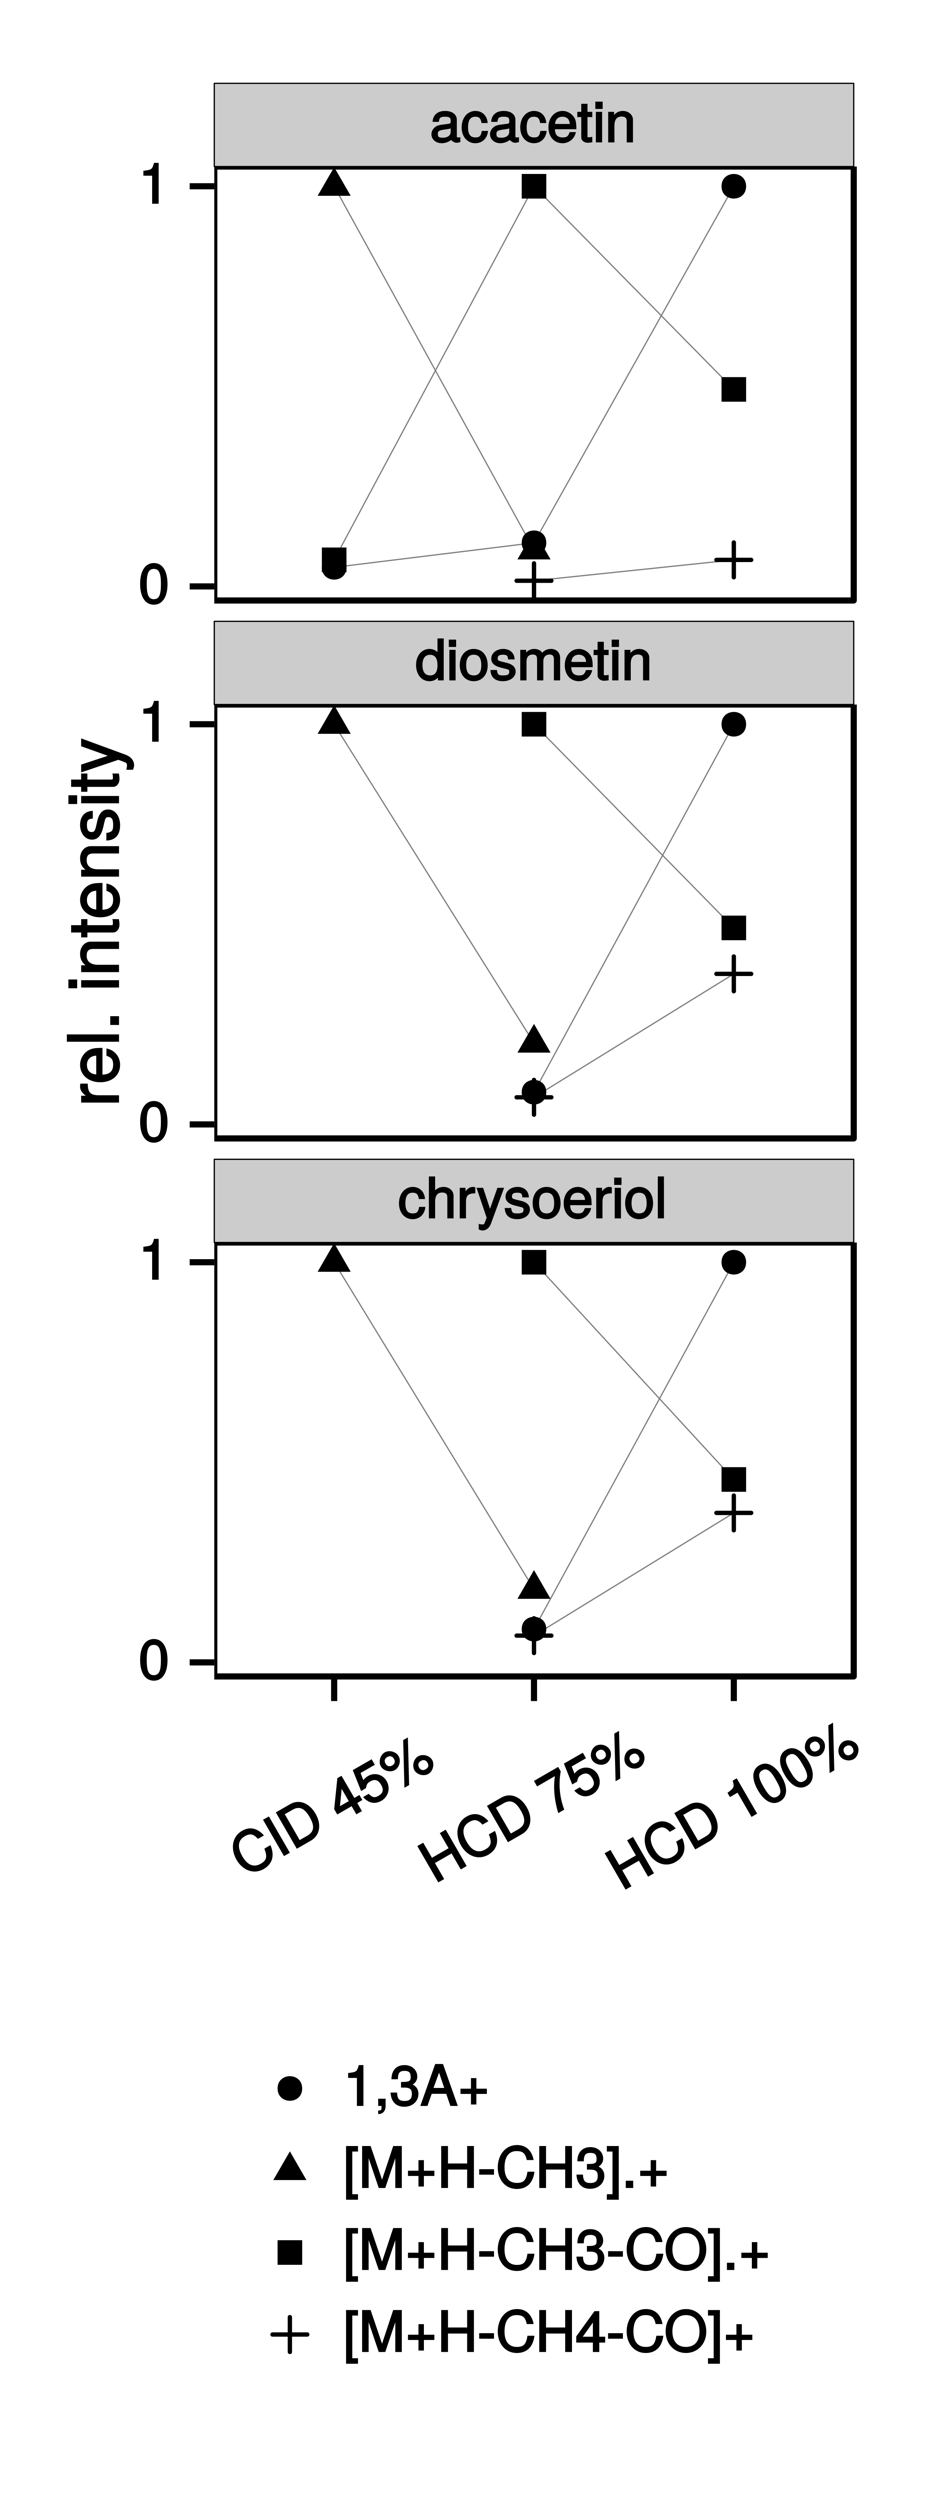 <?xml version="1.0" encoding="UTF-8"?>
<svg xmlns="http://www.w3.org/2000/svg" xmlns:xlink="http://www.w3.org/1999/xlink" width="162pt" height="432pt" viewBox="0 0 162 432" version="1.1">
<defs>
<g>
<symbol overflow="visible" id="glyph0-0">
<path style="stroke:none;" d=""/>
</symbol>
<symbol overflow="visible" id="glyph0-1">
<path style="stroke:none;" d="M 5.266 -0.141 L 5.266 -0.906 C 5.047 -0.859 5.016 -0.859 4.953 -0.859 C 4.688 -0.859 4.656 -0.875 4.656 -1.125 L 4.656 -3.922 C 4.656 -4.812 3.875 -5.438 2.641 -5.438 C 1.422 -5.438 0.531 -4.828 0.469 -3.547 L 1.547 -3.547 C 1.625 -4.281 1.859 -4.438 2.609 -4.438 C 3.328 -4.438 3.594 -4.281 3.594 -3.812 L 3.594 -3.594 C 3.594 -3.266 3.531 -3.25 2.891 -3.172 C 1.766 -3.031 1.594 -3 1.281 -2.875 C 0.703 -2.625 0.266 -2.047 0.266 -1.422 C 0.266 -0.516 1.031 0.141 2.047 0.141 C 2.703 0.141 3.422 -0.156 3.672 -0.438 C 3.703 -0.328 4.188 0.062 4.578 0.062 C 4.75 0.062 4.875 0.047 5.266 -0.047 Z M 3.594 -1.859 C 3.594 -1.141 3 -0.812 2.219 -0.812 C 1.609 -0.812 1.375 -0.906 1.375 -1.453 C 1.375 -1.969 1.594 -2.078 2.453 -2.203 C 3.297 -2.328 3.469 -2.359 3.594 -2.422 Z M 3.594 -1.859 "/>
</symbol>
<symbol overflow="visible" id="glyph0-2">
<path style="stroke:none;" d="M 4.578 -1.984 L 3.641 -1.984 C 3.484 -1.062 3.219 -0.859 2.547 -0.859 C 1.656 -0.859 1.266 -1.406 1.266 -2.594 C 1.266 -3.844 1.656 -4.438 2.516 -4.438 C 3.188 -4.438 3.469 -4.156 3.594 -3.344 L 4.656 -3.344 C 4.562 -4.688 3.656 -5.438 2.531 -5.438 C 1.188 -5.438 0.156 -4.266 0.156 -2.594 C 0.156 -0.969 1.156 0.141 2.516 0.141 C 3.719 0.141 4.609 -0.703 4.719 -1.984 Z M 4.578 -1.984 "/>
</symbol>
<symbol overflow="visible" id="glyph0-3">
<path style="stroke:none;" d="M 5.062 -2.406 C 5.062 -3.141 5 -3.594 4.859 -3.969 C 4.531 -4.797 3.625 -5.438 2.688 -5.438 C 1.281 -5.438 0.234 -4.266 0.234 -2.609 C 0.234 -0.953 1.25 0.141 2.672 0.141 C 3.812 0.141 4.75 -0.641 4.984 -1.781 L 3.906 -1.781 C 3.641 -1 3.344 -0.859 2.703 -0.859 C 1.859 -0.859 1.375 -1.25 1.359 -2.281 L 5.062 -2.281 Z M 4.156 -3.031 C 4.156 -3.031 3.969 -3.172 3.969 -3.188 L 1.375 -3.188 C 1.438 -3.953 1.875 -4.438 2.672 -4.438 C 3.469 -4.438 3.922 -3.906 3.922 -3.125 Z M 4.156 -3.031 "/>
</symbol>
<symbol overflow="visible" id="glyph0-4">
<path style="stroke:none;" d="M 2.578 -0.125 L 2.578 -0.969 C 2.328 -0.906 2.203 -0.891 2.047 -0.891 C 1.703 -0.891 1.75 -0.859 1.75 -1.203 L 1.75 -4.375 L 2.578 -4.375 L 2.578 -5.281 L 1.75 -5.281 L 1.75 -6.672 L 0.672 -6.672 L 0.672 -5.281 L -0.016 -5.281 L -0.016 -4.375 L 0.672 -4.375 L 0.672 -0.859 C 0.672 -0.344 1.156 0.062 1.781 0.062 C 1.969 0.062 2.172 0.047 2.578 -0.016 Z M 2.578 -0.125 "/>
</symbol>
<symbol overflow="visible" id="glyph0-5">
<path style="stroke:none;" d="M 1.609 -0.125 L 1.609 -5.281 L 0.531 -5.281 L 0.531 0 L 1.609 0 Z M 1.703 -5.906 L 1.703 -7.047 L 0.438 -7.047 L 0.438 -5.781 L 1.703 -5.781 Z M 1.703 -5.906 "/>
</symbol>
<symbol overflow="visible" id="glyph0-6">
<path style="stroke:none;" d="M 4.812 -0.125 L 4.812 -3.922 C 4.812 -4.766 4.047 -5.438 3.078 -5.438 C 2.328 -5.438 1.75 -5.109 1.312 -4.406 L 1.547 -4.312 L 1.547 -5.281 L 0.531 -5.281 L 0.531 0 L 1.609 0 L 1.609 -2.891 C 1.609 -3.922 2.031 -4.469 2.844 -4.469 C 3.469 -4.469 3.734 -4.219 3.734 -3.609 L 3.734 0 L 4.812 0 Z M 4.812 -0.125 "/>
</symbol>
<symbol overflow="visible" id="glyph0-7">
<path style="stroke:none;" d="M 4.891 -0.125 L 4.891 -7.25 L 3.812 -7.25 L 3.812 -4.516 L 4.047 -4.609 C 3.719 -5.125 3.078 -5.438 2.406 -5.438 C 1.109 -5.438 0.109 -4.281 0.109 -2.688 C 0.109 -0.984 1.078 0.141 2.438 0.141 C 3.125 0.141 3.703 -0.156 4.141 -0.781 L 3.891 -0.859 L 3.891 0 L 4.891 0 Z M 3.812 -2.625 C 3.812 -1.453 3.391 -0.859 2.547 -0.859 C 1.672 -0.859 1.219 -1.469 1.219 -2.641 C 1.219 -3.812 1.672 -4.422 2.547 -4.422 C 3.406 -4.422 3.812 -3.781 3.812 -2.625 Z M 3.812 -2.625 "/>
</symbol>
<symbol overflow="visible" id="glyph0-8">
<path style="stroke:none;" d="M 5.031 -2.594 C 5.031 -4.344 4.062 -5.438 2.609 -5.438 C 1.203 -5.438 0.203 -4.328 0.203 -2.641 C 0.203 -0.953 1.188 0.141 2.625 0.141 C 4.031 0.141 5.031 -0.953 5.031 -2.594 Z M 3.922 -2.609 C 3.922 -1.422 3.5 -0.859 2.625 -0.859 C 1.734 -0.859 1.312 -1.422 1.312 -2.641 C 1.312 -3.844 1.734 -4.438 2.625 -4.438 C 3.516 -4.438 3.922 -3.859 3.922 -2.609 Z M 3.922 -2.609 "/>
</symbol>
<symbol overflow="visible" id="glyph0-9">
<path style="stroke:none;" d="M 4.531 -1.531 C 4.531 -2.281 3.984 -2.797 2.984 -3.031 L 2.219 -3.219 C 1.562 -3.375 1.422 -3.438 1.422 -3.797 C 1.422 -4.266 1.703 -4.438 2.344 -4.438 C 3 -4.438 3.188 -4.281 3.219 -3.625 L 4.344 -3.625 C 4.328 -4.734 3.547 -5.438 2.375 -5.438 C 1.203 -5.438 0.312 -4.688 0.312 -3.766 C 0.312 -2.969 0.859 -2.469 2.047 -2.188 L 2.797 -2 C 3.344 -1.875 3.422 -1.828 3.422 -1.469 C 3.422 -1 3.094 -0.859 2.391 -0.859 C 1.672 -0.859 1.406 -0.891 1.281 -1.797 L 0.172 -1.797 C 0.219 -0.5 1.016 0.141 2.328 0.141 C 3.594 0.141 4.531 -0.562 4.531 -1.531 Z M 4.531 -1.531 "/>
</symbol>
<symbol overflow="visible" id="glyph0-10">
<path style="stroke:none;" d="M 7.422 -0.125 L 7.422 -3.891 C 7.422 -4.797 6.797 -5.438 5.859 -5.438 C 5.188 -5.438 4.672 -5.188 4.328 -4.766 C 4.109 -5.156 3.609 -5.438 2.953 -5.438 C 2.281 -5.438 1.734 -5.141 1.312 -4.531 L 1.547 -4.438 L 1.547 -5.281 L 0.531 -5.281 L 0.531 0 L 1.609 0 L 1.609 -3.281 C 1.609 -4.016 2 -4.469 2.656 -4.469 C 3.25 -4.469 3.438 -4.234 3.438 -3.594 L 3.438 0 L 4.516 0 L 4.516 -3.281 C 4.516 -4.016 4.922 -4.469 5.578 -4.469 C 6.156 -4.469 6.344 -4.219 6.344 -3.594 L 6.344 0 L 7.422 0 Z M 7.422 -0.125 "/>
</symbol>
<symbol overflow="visible" id="glyph0-11">
<path style="stroke:none;" d="M 4.797 -0.125 L 4.797 -3.922 C 4.797 -4.766 4.062 -5.438 3.078 -5.438 C 2.375 -5.438 1.828 -5.172 1.359 -4.562 L 1.609 -4.469 L 1.609 -7.25 L 0.531 -7.25 L 0.531 0 L 1.609 0 L 1.609 -2.891 C 1.609 -3.922 2 -4.469 2.828 -4.469 C 3.391 -4.469 3.719 -4.266 3.719 -3.609 L 3.719 0 L 4.797 0 Z M 4.797 -0.125 "/>
</symbol>
<symbol overflow="visible" id="glyph0-12">
<path style="stroke:none;" d="M 3.219 -4.453 L 3.219 -5.375 C 2.938 -5.422 2.875 -5.438 2.766 -5.438 C 2.25 -5.438 1.75 -5.078 1.297 -4.344 L 1.531 -4.234 L 1.531 -5.281 L 0.531 -5.281 L 0.531 0 L 1.609 0 L 1.609 -2.734 C 1.609 -3.859 1.844 -4.312 3.219 -4.328 Z M 3.219 -4.453 "/>
</symbol>
<symbol overflow="visible" id="glyph0-13">
<path style="stroke:none;" d="M 4.578 -5.281 L 3.609 -5.281 L 2.188 -1.25 L 2.469 -1.234 L 1.141 -5.281 L 0 -5.281 L 1.75 -0.109 L 1.438 0.688 C 1.312 1.031 1.281 1.047 0.938 1.047 C 0.828 1.047 0.688 1.031 0.375 0.953 L 0.375 1.906 C 0.578 2.016 0.844 2.094 1.062 2.094 C 1.625 2.094 2.219 1.656 2.484 0.938 L 4.766 -5.281 Z M 4.578 -5.281 "/>
</symbol>
<symbol overflow="visible" id="glyph0-14">
<path style="stroke:none;" d="M 1.578 -0.125 L 1.578 -7.25 L 0.516 -7.25 L 0.516 0 L 1.578 0 Z M 1.578 -0.125 "/>
</symbol>
<symbol overflow="visible" id="glyph0-15">
<path style="stroke:none;" d="M 5 -3.391 C 5 -5.75 4.109 -7.062 2.641 -7.062 C 1.172 -7.062 0.266 -5.734 0.266 -3.453 C 0.266 -1.156 1.188 0.141 2.641 0.141 C 4.078 0.141 5 -1.156 5 -3.391 Z M 3.859 -3.469 C 3.859 -1.547 3.562 -0.812 2.625 -0.812 C 1.734 -0.812 1.406 -1.578 1.406 -3.438 C 1.406 -5.312 1.734 -6.047 2.641 -6.047 C 3.547 -6.047 3.859 -5.297 3.859 -3.469 Z M 3.859 -3.469 "/>
</symbol>
<symbol overflow="visible" id="glyph0-16">
<path style="stroke:none;" d="M 3.469 -0.125 L 3.469 -7.062 L 2.672 -7.062 C 2.328 -5.891 2.281 -5.875 0.828 -5.688 L 0.828 -4.844 L 2.344 -4.844 L 2.344 0 L 3.469 0 Z M 3.469 -0.125 "/>
</symbol>
<symbol overflow="visible" id="glyph0-17">
<path style="stroke:none;" d="M 1.969 0.031 L 1.969 -1.25 L 0.688 -1.25 L 0.688 0 L 1.266 0 L 1.266 0.047 C 1.266 0.703 1.281 0.766 0.688 0.797 L 0.688 1.406 C 1.5 1.406 1.969 0.859 1.969 0.031 Z M 1.969 0.031 "/>
</symbol>
<symbol overflow="visible" id="glyph0-18">
<path style="stroke:none;" d="M 4.984 -2.094 C 4.984 -2.922 4.516 -3.547 3.703 -3.812 L 3.703 -3.562 C 4.344 -3.812 4.781 -4.375 4.781 -5.062 C 4.781 -6.219 3.875 -7.062 2.578 -7.062 C 1.203 -7.062 0.328 -6.188 0.312 -4.609 L 1.422 -4.609 C 1.453 -5.734 1.734 -6.062 2.594 -6.062 C 3.344 -6.062 3.641 -5.75 3.641 -5.031 C 3.641 -4.297 3.469 -4.141 1.969 -4.141 L 1.969 -3.172 L 2.578 -3.172 C 3.516 -3.172 3.844 -2.844 3.844 -2.094 C 3.844 -1.234 3.469 -0.859 2.578 -0.859 C 1.656 -0.859 1.344 -1.188 1.281 -2.312 L 0.156 -2.312 C 0.266 -0.656 1.156 0.141 2.547 0.141 C 3.953 0.141 4.984 -0.812 4.984 -2.094 Z M 4.984 -2.094 "/>
</symbol>
<symbol overflow="visible" id="glyph0-19">
<path style="stroke:none;" d="M 6.406 -0.125 L 3.891 -7.25 L 2.547 -7.25 L -0.031 0 L 1.203 0 L 1.938 -2.094 L 4.453 -2.094 L 5.172 0 L 6.453 0 Z M 4.297 -3.109 L 2.25 -3.109 L 3.359 -6.156 L 3.078 -6.156 L 4.109 -3.109 Z M 4.297 -3.109 "/>
</symbol>
<symbol overflow="visible" id="glyph0-20">
<path style="stroke:none;" d="M 5.078 -2.203 L 5.078 -2.984 L 3.266 -2.984 L 3.266 -4.812 L 2.328 -4.812 L 2.328 -2.984 L 0.516 -2.984 L 0.516 -2.078 L 2.328 -2.078 L 2.328 -0.25 L 3.266 -0.25 L 3.266 -2.078 L 5.078 -2.078 Z M 5.078 -2.203 "/>
</symbol>
<symbol overflow="visible" id="glyph0-21">
<path style="stroke:none;" d="M 2.531 1.906 L 2.531 1.078 L 1.547 1.078 L 1.547 -6.297 L 2.531 -6.297 L 2.531 -7.25 L 0.469 -7.25 L 0.469 2.031 L 2.531 2.031 Z M 2.531 1.906 "/>
</symbol>
<symbol overflow="visible" id="glyph0-22">
<path style="stroke:none;" d="M 7.438 -0.125 L 7.438 -7.25 L 5.953 -7.25 L 3.891 -1.031 L 4.156 -1.031 L 2.047 -7.25 L 0.578 -7.25 L 0.578 0 L 1.703 0 L 1.703 -5.984 L 1.422 -5.984 L 3.453 0 L 4.578 0 L 6.594 -5.984 L 6.312 -5.984 L 6.312 0 L 7.438 0 Z M 7.438 -0.125 "/>
</symbol>
<symbol overflow="visible" id="glyph0-23">
<path style="stroke:none;" d="M 6.312 -0.125 L 6.312 -7.25 L 5.141 -7.25 L 5.141 -4.234 L 1.828 -4.234 L 1.828 -7.25 L 0.656 -7.25 L 0.656 0 L 1.828 0 L 1.828 -3.188 L 5.141 -3.188 L 5.141 0 L 6.312 0 Z M 6.312 -0.125 "/>
</symbol>
<symbol overflow="visible" id="glyph0-24">
<path style="stroke:none;" d="M 2.859 -2.422 L 2.859 -3.25 L 0.297 -3.25 L 0.297 -2.297 L 2.859 -2.297 Z M 2.859 -2.422 "/>
</symbol>
<symbol overflow="visible" id="glyph0-25">
<path style="stroke:none;" d="M 6.5 -2.812 L 5.453 -2.812 C 5.219 -1.359 4.812 -0.875 3.625 -0.875 C 2.234 -0.875 1.484 -1.797 1.484 -3.547 C 1.484 -5.344 2.203 -6.375 3.547 -6.375 C 4.641 -6.375 5.078 -6.016 5.328 -4.828 L 6.516 -4.828 C 6.203 -6.484 5.188 -7.422 3.656 -7.422 C 1.531 -7.422 0.312 -5.578 0.312 -3.547 C 0.312 -1.5 1.562 0.172 3.609 0.172 C 5.328 0.172 6.422 -0.859 6.656 -2.812 Z M 6.5 -2.812 "/>
</symbol>
<symbol overflow="visible" id="glyph0-26">
<path style="stroke:none;" d="M 2.141 1.906 L 2.141 -7.25 L 0.078 -7.25 L 0.078 -6.297 L 1.062 -6.297 L 1.062 1.078 L 0.078 1.078 L 0.078 2.031 L 2.141 2.031 Z M 2.141 1.906 "/>
</symbol>
<symbol overflow="visible" id="glyph0-27">
<path style="stroke:none;" d="M 1.969 -0.125 L 1.969 -1.25 L 0.688 -1.25 L 0.688 0 L 1.969 0 Z M 1.969 -0.125 "/>
</symbol>
<symbol overflow="visible" id="glyph0-28">
<path style="stroke:none;" d="M 7.25 -3.516 C 7.25 -5.766 5.781 -7.422 3.734 -7.422 C 1.734 -7.422 0.219 -5.75 0.219 -3.562 C 0.219 -1.375 1.734 0.172 3.734 0.172 C 5.797 0.172 7.25 -1.453 7.25 -3.516 Z M 6.078 -3.531 C 6.078 -1.844 5.219 -0.875 3.734 -0.875 C 2.25 -0.875 1.391 -1.844 1.391 -3.562 C 1.391 -5.297 2.25 -6.375 3.734 -6.375 C 5.25 -6.375 6.078 -5.297 6.078 -3.531 Z M 6.078 -3.531 "/>
</symbol>
<symbol overflow="visible" id="glyph0-29">
<path style="stroke:none;" d="M 5.125 -1.75 L 5.125 -2.641 L 4.109 -2.641 L 4.109 -7.062 L 3.281 -7.062 L 0.125 -2.688 L 0.125 -1.625 L 3 -1.625 L 3 0 L 4.109 0 L 4.109 -1.625 L 5.125 -1.625 Z M 3.141 -2.641 L 1.25 -2.641 L 3.234 -5.406 L 3 -5.484 L 3 -2.641 Z M 3.141 -2.641 "/>
</symbol>
<symbol overflow="visible" id="glyph1-0">
<path style="stroke:none;" d=""/>
</symbol>
<symbol overflow="visible" id="glyph1-1">
<path style="stroke:none;" d="M 4.219 -5.688 L 3.312 -5.156 C 3.844 -3.781 3.734 -3.156 2.703 -2.562 C 1.5 -1.859 0.391 -2.297 -0.484 -3.812 C -1.391 -5.359 -1.281 -6.609 -0.109 -7.281 C 0.828 -7.828 1.391 -7.734 2.203 -6.844 L 3.234 -7.438 C 2.141 -8.703 0.797 -9.016 -0.531 -8.25 C -2.375 -7.188 -2.516 -4.984 -1.5 -3.234 C -0.484 -1.453 1.438 -0.625 3.203 -1.641 C 4.688 -2.5 5.141 -3.953 4.359 -5.766 Z M 4.219 -5.688 "/>
</symbol>
<symbol overflow="visible" id="glyph1-2">
<path style="stroke:none;" d="M 1.656 -1.094 L -1.906 -7.266 L -2.922 -6.688 L 0.703 -0.406 L 1.719 -0.984 Z M 1.656 -1.094 "/>
</symbol>
<symbol overflow="visible" id="glyph1-3">
<path style="stroke:none;" d="M 3.844 -6.406 C 2.766 -8.281 0.984 -8.938 -0.547 -8.047 L -3.016 -6.625 L 0.609 -0.344 L 3.078 -1.766 C 4.594 -2.656 4.938 -4.531 3.844 -6.406 Z M 2.844 -5.797 C 3.719 -4.281 3.625 -3.297 2.422 -2.594 L 1.109 -1.844 L -1.469 -6.312 L -0.156 -7.062 C 1.047 -7.766 1.938 -7.359 2.844 -5.797 Z M 2.844 -5.797 "/>
</symbol>
<symbol overflow="visible" id="glyph1-4">
<path style="stroke:none;" d=""/>
</symbol>
<symbol overflow="visible" id="glyph1-5">
<path style="stroke:none;" d="M 3.562 -4.078 L 3.125 -4.844 L 2.25 -4.328 L 0.031 -8.156 L -0.688 -7.75 L -1.234 -2.391 L -0.703 -1.469 L 1.781 -2.906 L 2.594 -1.5 L 3.562 -2.047 L 2.75 -3.453 L 3.625 -3.969 Z M 1.406 -3.844 L -0.234 -2.906 L 0.094 -6.297 L -0.141 -6.25 L 1.281 -3.781 Z M 1.406 -3.844 "/>
</symbol>
<symbol overflow="visible" id="glyph1-6">
<path style="stroke:none;" d="M 3.203 -4.594 C 2.531 -5.75 1.125 -6.109 0 -5.453 C -0.406 -5.219 -0.766 -4.844 -0.812 -4.719 L -1.297 -5.969 L 1.172 -7.391 L 0.625 -8.344 L -2.641 -6.469 L -1.203 -2.859 L -0.359 -3.359 C -0.234 -4.031 -0.094 -4.25 0.375 -4.516 C 1.156 -4.969 1.766 -4.781 2.266 -3.922 C 2.75 -3.062 2.594 -2.484 1.812 -2.031 C 1.156 -1.656 0.766 -1.703 0.109 -2.375 L -0.859 -1.812 C 0.156 -0.688 1.25 -0.562 2.312 -1.172 C 3.5 -1.859 3.922 -3.344 3.203 -4.594 Z M 3.203 -4.594 "/>
</symbol>
<symbol overflow="visible" id="glyph1-7">
<path style="stroke:none;" d="M 0.672 -6.203 C 0.203 -7.016 -0.953 -7.312 -1.75 -6.859 C -2.531 -6.406 -2.844 -5.219 -2.406 -4.453 C -1.953 -3.656 -0.766 -3.359 0.031 -3.812 C 0.797 -4.266 1.109 -5.438 0.672 -6.203 Z M -0.141 -5.75 C 0.125 -5.281 0.016 -4.875 -0.438 -4.609 C -0.922 -4.344 -1.328 -4.453 -1.594 -4.922 C -1.859 -5.375 -1.766 -5.797 -1.297 -6.062 C -0.828 -6.328 -0.422 -6.219 -0.141 -5.75 Z M 2.078 -9.344 L 1.453 -8.984 L 1.672 -0.75 L 2.484 -1.219 L 2.266 -9.453 Z M 6.469 -5.547 C 6.016 -6.344 4.844 -6.641 4.031 -6.188 C 3.266 -5.734 2.953 -4.547 3.406 -3.766 C 3.844 -3 5.031 -2.688 5.812 -3.141 C 6.594 -3.594 6.906 -4.781 6.469 -5.547 Z M 5.656 -5.078 C 5.922 -4.625 5.812 -4.219 5.344 -3.953 C 4.891 -3.688 4.484 -3.781 4.219 -4.234 C 3.953 -4.703 4.062 -5.125 4.5 -5.391 C 4.984 -5.656 5.391 -5.547 5.656 -5.078 Z M 5.656 -5.078 "/>
</symbol>
<symbol overflow="visible" id="glyph1-8">
<path style="stroke:none;" d="M 5.406 -3.266 L 1.844 -9.438 L 0.828 -8.844 L 2.344 -6.234 L -0.531 -4.578 L -2.047 -7.188 L -3.062 -6.609 L 0.562 -0.328 L 1.578 -0.906 L -0.016 -3.672 L 2.859 -5.328 L 4.453 -2.562 L 5.469 -3.156 Z M 5.406 -3.266 "/>
</symbol>
<symbol overflow="visible" id="glyph1-9">
<path style="stroke:none;" d="M 1.406 -7.828 L 0.984 -8.562 L -3.203 -6.141 L -2.656 -5.188 L 0.422 -6.969 C 0.125 -5.094 0.312 -2.797 1 -0.578 L 2.031 -1.172 C 1.219 -3.375 1.031 -5.531 1.422 -7.781 Z M 1.406 -7.828 "/>
</symbol>
<symbol overflow="visible" id="glyph1-10">
<path style="stroke:none;" d="M 2.938 -1.844 L -0.531 -7.844 L -1.219 -7.438 C -0.922 -6.25 -0.969 -6.234 -2.125 -5.328 L -1.703 -4.594 L -0.391 -5.359 L 2.031 -1.172 L 3 -1.734 Z M 2.938 -1.844 "/>
</symbol>
<symbol overflow="visible" id="glyph1-11">
<path style="stroke:none;" d="M 2.641 -5.438 C 1.453 -7.484 0.031 -8.156 -1.25 -7.422 C -2.516 -6.688 -2.625 -5.094 -1.484 -3.109 C -0.344 -1.125 1.094 -0.469 2.344 -1.188 C 3.594 -1.906 3.75 -3.5 2.641 -5.438 Z M 1.609 -4.922 C 2.578 -3.266 2.672 -2.484 1.859 -2.016 C 1.094 -1.562 0.438 -2.062 -0.5 -3.688 C -1.438 -5.297 -1.516 -6.094 -0.734 -6.547 C 0.062 -7 0.703 -6.516 1.609 -4.922 Z M 1.609 -4.922 "/>
</symbol>
<symbol overflow="visible" id="glyph2-0">
<path style="stroke:none;" d=""/>
</symbol>
<symbol overflow="visible" id="glyph2-1">
<path style="stroke:none;" d="M -5.547 -3.984 L -6.688 -3.984 C -6.719 -3.688 -6.734 -3.594 -6.734 -3.469 C -6.734 -2.812 -6.312 -2.219 -5.375 -1.641 L -5.281 -1.891 L -6.547 -1.891 L -6.547 -0.703 L 0 -0.703 L 0 -1.969 L -3.391 -1.969 C -4.812 -1.969 -5.391 -2.297 -5.406 -3.984 Z M -5.547 -3.984 "/>
</symbol>
<symbol overflow="visible" id="glyph2-2">
<path style="stroke:none;" d="M -2.984 -6.281 C -3.906 -6.281 -4.469 -6.219 -4.938 -6.031 C -5.969 -5.625 -6.734 -4.531 -6.734 -3.359 C -6.734 -1.609 -5.297 -0.344 -3.234 -0.344 C -1.172 -0.344 0.188 -1.578 0.188 -3.344 C 0.188 -4.781 -0.766 -5.906 -2.172 -6.188 L -2.172 -4.922 C -1.219 -4.594 -1.016 -4.172 -1.016 -3.375 C -1.016 -2.328 -1.547 -1.688 -2.859 -1.656 L -2.859 -6.281 Z M -3.781 -5.188 C -3.781 -5.188 -3.922 -4.984 -3.938 -4.984 L -3.938 -1.688 C -4.922 -1.766 -5.547 -2.344 -5.547 -3.344 C -5.547 -4.328 -4.859 -4.938 -3.875 -4.938 Z M -3.781 -5.188 "/>
</symbol>
<symbol overflow="visible" id="glyph2-3">
<path style="stroke:none;" d="M -0.125 -1.938 L -9.016 -1.938 L -9.016 -0.672 L 0 -0.672 L 0 -1.938 Z M -0.125 -1.938 "/>
</symbol>
<symbol overflow="visible" id="glyph2-4">
<path style="stroke:none;" d="M -0.125 -2.422 L -1.516 -2.422 L -1.516 -0.906 L 0 -0.906 L 0 -2.422 Z M -0.125 -2.422 "/>
</symbol>
<symbol overflow="visible" id="glyph2-5">
<path style="stroke:none;" d=""/>
</symbol>
<symbol overflow="visible" id="glyph2-6">
<path style="stroke:none;" d="M -0.125 -1.969 L -6.547 -1.969 L -6.547 -0.703 L 0 -0.703 L 0 -1.969 Z M -7.375 -2.094 L -8.75 -2.094 L -8.75 -0.578 L -7.234 -0.578 L -7.234 -2.094 Z M -7.375 -2.094 "/>
</symbol>
<symbol overflow="visible" id="glyph2-7">
<path style="stroke:none;" d="M -0.125 -5.969 L -4.891 -5.969 C -5.922 -5.969 -6.734 -5.062 -6.734 -3.859 C -6.734 -2.922 -6.344 -2.203 -5.453 -1.656 L -5.359 -1.891 L -6.547 -1.891 L -6.547 -0.703 L 0 -0.703 L 0 -1.969 L -3.594 -1.969 C -4.891 -1.969 -5.594 -2.531 -5.594 -3.547 C -5.594 -4.344 -5.25 -4.703 -4.484 -4.703 L 0 -4.703 L 0 -5.969 Z M -0.125 -5.969 "/>
</symbol>
<symbol overflow="visible" id="glyph2-8">
<path style="stroke:none;" d="M -0.125 -3.188 L -1.156 -3.188 C -1.062 -2.922 -1.062 -2.766 -1.062 -2.562 C -1.062 -2.141 -1.047 -2.141 -1.484 -2.141 L -5.469 -2.141 L -5.469 -3.188 L -6.547 -3.188 L -6.547 -2.141 L -8.281 -2.141 L -8.281 -0.875 L -6.547 -0.875 L -6.547 -0.031 L -5.469 -0.031 L -5.469 -0.875 L -1.047 -0.875 C -0.406 -0.875 0.078 -1.453 0.078 -2.234 C 0.078 -2.469 0.062 -2.719 -0.031 -3.188 Z M -0.125 -3.188 "/>
</symbol>
<symbol overflow="visible" id="glyph2-9">
<path style="stroke:none;" d="M -1.891 -5.641 C -2.828 -5.641 -3.438 -4.984 -3.734 -3.734 L -3.953 -2.766 C -4.156 -1.953 -4.281 -1.734 -4.734 -1.734 C -5.297 -1.734 -5.547 -2.125 -5.547 -2.938 C -5.547 -3.75 -5.328 -4.031 -4.531 -4.062 L -4.531 -5.391 C -5.906 -5.375 -6.734 -4.422 -6.734 -2.969 C -6.734 -1.516 -5.844 -0.422 -4.688 -0.422 C -3.703 -0.422 -3.094 -1.062 -2.734 -2.562 L -2.516 -3.484 C -2.344 -4.188 -2.266 -4.312 -1.812 -4.312 C -1.219 -4.312 -1.016 -3.875 -1.016 -3 C -1.016 -2.094 -1.094 -1.734 -2.188 -1.578 L -2.188 -0.266 C -0.594 -0.312 0.188 -1.266 0.188 -2.922 C 0.188 -4.5 -0.688 -5.641 -1.891 -5.641 Z M -1.891 -5.641 "/>
</symbol>
<symbol overflow="visible" id="glyph2-10">
<path style="stroke:none;" d="M -6.547 -5.734 L -6.547 -4.562 L -1.531 -2.766 L -1.531 -3.047 L -6.547 -1.391 L -6.547 -0.047 L -0.109 -2.219 L 0.891 -1.844 C 1.328 -1.672 1.375 -1.609 1.375 -1.172 C 1.375 -1.031 1.344 -0.859 1.266 -0.5 L 2.406 -0.5 C 2.531 -0.75 2.609 -1.062 2.609 -1.312 C 2.609 -2.031 2.094 -2.734 1.188 -3.078 L -6.547 -5.922 Z M -6.547 -5.734 "/>
</symbol>
</g>
<clipPath id="clip1">
  <path d="M 54 28.781 L 61 28.781 L 61 34 L 54 34 Z M 54 28.781 "/>
</clipPath>
<clipPath id="clip2">
  <path d="M 37.047 28.781 L 148.602 28.781 L 148.602 104.77 L 37.047 104.77 Z M 37.047 28.781 "/>
</clipPath>
<clipPath id="clip3">
  <path d="M 54 121.75 L 61 121.75 L 61 127 L 54 127 Z M 54 121.75 "/>
</clipPath>
<clipPath id="clip4">
  <path d="M 37.047 121.75 L 148.602 121.75 L 148.602 197.738 L 37.047 197.738 Z M 37.047 121.75 "/>
</clipPath>
<clipPath id="clip5">
  <path d="M 54 214.715 L 61 214.715 L 61 220 L 54 220 Z M 54 214.715 "/>
</clipPath>
<clipPath id="clip6">
  <path d="M 37.047 214.715 L 148.602 214.715 L 148.602 290.703 L 37.047 290.703 Z M 37.047 214.715 "/>
</clipPath>
</defs>
<g id="surface27">
<rect x="0" y="0" width="162" height="432" style="fill:rgb(100%,100%,100%);fill-opacity:1;stroke:none;"/>
<path style="fill:none;stroke-width:0.213;stroke-linecap:butt;stroke-linejoin:round;stroke:rgb(49.804%,49.804%,49.804%);stroke-opacity:1;stroke-miterlimit:1;" d="M 57.773 98.039 L 92.324 93.797 L 126.871 32.188 "/>
<path style="fill:none;stroke-width:0.213;stroke-linecap:butt;stroke-linejoin:round;stroke:rgb(49.804%,49.804%,49.804%);stroke-opacity:1;stroke-miterlimit:1;" d="M 57.773 32.188 L 92.324 95.016 "/>
<path style="fill:none;stroke-width:0.213;stroke-linecap:butt;stroke-linejoin:round;stroke:rgb(49.804%,49.804%,49.804%);stroke-opacity:1;stroke-miterlimit:1;" d="M 57.773 96.742 L 92.324 32.188 L 126.871 67.293 "/>
<path style="fill:none;stroke-width:0.213;stroke-linecap:butt;stroke-linejoin:round;stroke:rgb(49.804%,49.804%,49.804%);stroke-opacity:1;stroke-miterlimit:1;" d="M 92.324 100.359 L 126.871 96.754 "/>
<path style=" stroke:none;fill-rule:nonzero;fill:rgb(0%,0%,0%);fill-opacity:1;" d="M 128.996 32.188 C 128.996 35.023 124.746 35.023 124.746 32.188 C 124.746 29.355 128.996 29.355 128.996 32.188 "/>
<path style="fill:none;stroke-width:0.75;stroke-linecap:round;stroke-linejoin:round;stroke:rgb(0%,0%,0%);stroke-opacity:1;stroke-miterlimit:10;" d="M 123.863 96.754 L 129.879 96.754 "/>
<path style="fill:none;stroke-width:0.75;stroke-linecap:round;stroke-linejoin:round;stroke:rgb(0%,0%,0%);stroke-opacity:1;stroke-miterlimit:10;" d="M 126.871 99.762 L 126.871 93.746 "/>
<path style=" stroke:none;fill-rule:nonzero;fill:rgb(0%,0%,0%);fill-opacity:1;" d="M 124.746 69.418 L 128.996 69.418 L 128.996 65.168 L 124.746 65.168 Z M 124.746 69.418 "/>
<path style=" stroke:none;fill-rule:nonzero;fill:rgb(0%,0%,0%);fill-opacity:1;" d="M 94.449 93.797 C 94.449 96.633 90.199 96.633 90.199 93.797 C 90.199 90.961 94.449 90.961 94.449 93.797 "/>
<path style="fill:none;stroke-width:0.75;stroke-linecap:round;stroke-linejoin:round;stroke:rgb(0%,0%,0%);stroke-opacity:1;stroke-miterlimit:10;" d="M 89.316 100.359 L 95.328 100.359 "/>
<path style="fill:none;stroke-width:0.75;stroke-linecap:round;stroke-linejoin:round;stroke:rgb(0%,0%,0%);stroke-opacity:1;stroke-miterlimit:10;" d="M 92.324 103.367 L 92.324 97.352 "/>
<path style=" stroke:none;fill-rule:nonzero;fill:rgb(0%,0%,0%);fill-opacity:1;" d="M 90.199 34.316 L 94.449 34.316 L 94.449 30.062 L 90.199 30.062 Z M 90.199 34.316 "/>
<path style=" stroke:none;fill-rule:nonzero;fill:rgb(0%,0%,0%);fill-opacity:1;" d="M 92.324 91.707 L 95.188 96.668 L 89.461 96.668 Z M 92.324 91.707 "/>
<path style=" stroke:none;fill-rule:nonzero;fill:rgb(0%,0%,0%);fill-opacity:1;" d="M 59.902 98.039 C 59.902 100.871 55.648 100.871 55.648 98.039 C 55.648 95.203 59.902 95.203 59.902 98.039 "/>
<path style=" stroke:none;fill-rule:nonzero;fill:rgb(0%,0%,0%);fill-opacity:1;" d="M 55.648 98.867 L 59.902 98.867 L 59.902 94.617 L 55.648 94.617 Z M 55.648 98.867 "/>
<g clip-path="url(#clip1)" clip-rule="nonzero">
<path style=" stroke:none;fill-rule:nonzero;fill:rgb(0%,0%,0%);fill-opacity:1;" d="M 57.773 28.883 L 60.637 33.84 L 54.914 33.84 Z M 57.773 28.883 "/>
</g>
<g clip-path="url(#clip2)" clip-rule="nonzero">
<path style="fill:none;stroke-width:1.063;stroke-linecap:round;stroke-linejoin:round;stroke:rgb(0%,0%,0%);stroke-opacity:1;stroke-miterlimit:10;" d="M 37.047 103.77 L 147.602 103.77 L 147.602 28.781 L 37.047 28.781 Z M 37.047 103.77 "/>
</g>
<path style="fill:none;stroke-width:0.213;stroke-linecap:butt;stroke-linejoin:round;stroke:rgb(49.804%,49.804%,49.804%);stroke-opacity:1;stroke-miterlimit:1;" d="M 92.324 188.742 L 126.871 125.156 "/>
<path style="fill:none;stroke-width:0.213;stroke-linecap:butt;stroke-linejoin:round;stroke:rgb(49.804%,49.804%,49.804%);stroke-opacity:1;stroke-miterlimit:1;" d="M 57.773 125.156 L 92.324 180.25 "/>
<path style="fill:none;stroke-width:0.213;stroke-linecap:butt;stroke-linejoin:round;stroke:rgb(49.804%,49.804%,49.804%);stroke-opacity:1;stroke-miterlimit:1;" d="M 92.324 125.156 L 126.871 160.352 "/>
<path style="fill:none;stroke-width:0.213;stroke-linecap:butt;stroke-linejoin:round;stroke:rgb(49.804%,49.804%,49.804%);stroke-opacity:1;stroke-miterlimit:1;" d="M 92.324 189.625 L 126.871 168.293 "/>
<path style=" stroke:none;fill-rule:nonzero;fill:rgb(0%,0%,0%);fill-opacity:1;" d="M 128.996 125.156 C 128.996 127.992 124.746 127.992 124.746 125.156 C 124.746 122.32 128.996 122.32 128.996 125.156 "/>
<path style="fill:none;stroke-width:0.75;stroke-linecap:round;stroke-linejoin:round;stroke:rgb(0%,0%,0%);stroke-opacity:1;stroke-miterlimit:10;" d="M 123.863 168.293 L 129.879 168.293 "/>
<path style="fill:none;stroke-width:0.75;stroke-linecap:round;stroke-linejoin:round;stroke:rgb(0%,0%,0%);stroke-opacity:1;stroke-miterlimit:10;" d="M 126.871 171.301 L 126.871 165.289 "/>
<path style=" stroke:none;fill-rule:nonzero;fill:rgb(0%,0%,0%);fill-opacity:1;" d="M 124.746 162.477 L 128.996 162.477 L 128.996 158.227 L 124.746 158.227 Z M 124.746 162.477 "/>
<path style=" stroke:none;fill-rule:nonzero;fill:rgb(0%,0%,0%);fill-opacity:1;" d="M 94.449 188.742 C 94.449 191.578 90.199 191.578 90.199 188.742 C 90.199 185.91 94.449 185.91 94.449 188.742 "/>
<path style="fill:none;stroke-width:0.75;stroke-linecap:round;stroke-linejoin:round;stroke:rgb(0%,0%,0%);stroke-opacity:1;stroke-miterlimit:10;" d="M 89.316 189.625 L 95.328 189.625 "/>
<path style="fill:none;stroke-width:0.75;stroke-linecap:round;stroke-linejoin:round;stroke:rgb(0%,0%,0%);stroke-opacity:1;stroke-miterlimit:10;" d="M 92.324 192.629 L 92.324 186.617 "/>
<path style=" stroke:none;fill-rule:nonzero;fill:rgb(0%,0%,0%);fill-opacity:1;" d="M 90.199 127.281 L 94.449 127.281 L 94.449 123.031 L 90.199 123.031 Z M 90.199 127.281 "/>
<path style=" stroke:none;fill-rule:nonzero;fill:rgb(0%,0%,0%);fill-opacity:1;" d="M 92.324 176.941 L 95.188 181.902 L 89.461 181.902 Z M 92.324 176.941 "/>
<g clip-path="url(#clip3)" clip-rule="nonzero">
<path style=" stroke:none;fill-rule:nonzero;fill:rgb(0%,0%,0%);fill-opacity:1;" d="M 57.773 121.852 L 60.637 126.809 L 54.914 126.809 Z M 57.773 121.852 "/>
</g>
<g clip-path="url(#clip4)" clip-rule="nonzero">
<path style="fill:none;stroke-width:1.063;stroke-linecap:round;stroke-linejoin:round;stroke:rgb(0%,0%,0%);stroke-opacity:1;stroke-miterlimit:10;" d="M 37.047 196.734 L 147.602 196.734 L 147.602 121.746 L 37.047 121.746 Z M 37.047 196.734 "/>
</g>
<path style="fill:none;stroke-width:0.213;stroke-linecap:butt;stroke-linejoin:round;stroke:rgb(49.804%,49.804%,49.804%);stroke-opacity:1;stroke-miterlimit:1;" d="M 92.324 281.523 L 126.871 218.125 "/>
<path style="fill:none;stroke-width:0.213;stroke-linecap:butt;stroke-linejoin:round;stroke:rgb(49.804%,49.804%,49.804%);stroke-opacity:1;stroke-miterlimit:1;" d="M 57.773 218.125 L 92.324 274.637 "/>
<path style="fill:none;stroke-width:0.213;stroke-linecap:butt;stroke-linejoin:round;stroke:rgb(49.804%,49.804%,49.804%);stroke-opacity:1;stroke-miterlimit:1;" d="M 92.324 218.125 L 126.871 255.664 "/>
<path style="fill:none;stroke-width:0.213;stroke-linecap:butt;stroke-linejoin:round;stroke:rgb(49.804%,49.804%,49.804%);stroke-opacity:1;stroke-miterlimit:1;" d="M 92.324 282.652 L 126.871 261.441 "/>
<path style=" stroke:none;fill-rule:nonzero;fill:rgb(0%,0%,0%);fill-opacity:1;" d="M 128.996 218.125 C 128.996 220.961 124.746 220.961 124.746 218.125 C 124.746 215.289 128.996 215.289 128.996 218.125 "/>
<path style="fill:none;stroke-width:0.75;stroke-linecap:round;stroke-linejoin:round;stroke:rgb(0%,0%,0%);stroke-opacity:1;stroke-miterlimit:10;" d="M 123.863 261.441 L 129.879 261.441 "/>
<path style="fill:none;stroke-width:0.75;stroke-linecap:round;stroke-linejoin:round;stroke:rgb(0%,0%,0%);stroke-opacity:1;stroke-miterlimit:10;" d="M 126.871 264.449 L 126.871 258.438 "/>
<path style=" stroke:none;fill-rule:nonzero;fill:rgb(0%,0%,0%);fill-opacity:1;" d="M 124.746 257.793 L 128.996 257.793 L 128.996 253.539 L 124.746 253.539 Z M 124.746 257.793 "/>
<path style=" stroke:none;fill-rule:nonzero;fill:rgb(0%,0%,0%);fill-opacity:1;" d="M 94.449 281.523 C 94.449 284.359 90.199 284.359 90.199 281.523 C 90.199 278.691 94.449 278.691 94.449 281.523 "/>
<path style="fill:none;stroke-width:0.75;stroke-linecap:round;stroke-linejoin:round;stroke:rgb(0%,0%,0%);stroke-opacity:1;stroke-miterlimit:10;" d="M 89.316 282.652 L 95.328 282.652 "/>
<path style="fill:none;stroke-width:0.75;stroke-linecap:round;stroke-linejoin:round;stroke:rgb(0%,0%,0%);stroke-opacity:1;stroke-miterlimit:10;" d="M 92.324 285.66 L 92.324 279.648 "/>
<path style=" stroke:none;fill-rule:nonzero;fill:rgb(0%,0%,0%);fill-opacity:1;" d="M 90.199 220.25 L 94.449 220.25 L 94.449 216 L 90.199 216 Z M 90.199 220.25 "/>
<path style=" stroke:none;fill-rule:nonzero;fill:rgb(0%,0%,0%);fill-opacity:1;" d="M 92.324 271.328 L 95.188 276.289 L 89.461 276.289 Z M 92.324 271.328 "/>
<g clip-path="url(#clip5)" clip-rule="nonzero">
<path style=" stroke:none;fill-rule:nonzero;fill:rgb(0%,0%,0%);fill-opacity:1;" d="M 57.773 214.82 L 60.637 219.777 L 54.914 219.777 Z M 57.773 214.82 "/>
</g>
<g clip-path="url(#clip6)" clip-rule="nonzero">
<path style="fill:none;stroke-width:1.063;stroke-linecap:round;stroke-linejoin:round;stroke:rgb(0%,0%,0%);stroke-opacity:1;stroke-miterlimit:10;" d="M 37.047 289.703 L 147.602 289.703 L 147.602 214.715 L 37.047 214.715 Z M 37.047 289.703 "/>
</g>
<path style="fill-rule:nonzero;fill:rgb(80%,80%,80%);fill-opacity:1;stroke-width:0.213;stroke-linecap:round;stroke-linejoin:round;stroke:rgb(0%,0%,0%);stroke-opacity:1;stroke-miterlimit:10;" d="M 37.047 28.781 L 147.602 28.781 L 147.602 14.402 L 37.047 14.402 Z M 37.047 28.781 "/>
<g style="fill:rgb(0%,0%,0%);fill-opacity:1;">
  <use xlink:href="#glyph0-1" x="74.324" y="24.609"/>
  <use xlink:href="#glyph0-2" x="79.658" y="24.609"/>
  <use xlink:href="#glyph0-1" x="84.455" y="24.609"/>
  <use xlink:href="#glyph0-2" x="89.789" y="24.609"/>
  <use xlink:href="#glyph0-3" x="94.586" y="24.609"/>
  <use xlink:href="#glyph0-4" x="99.824" y="24.609"/>
  <use xlink:href="#glyph0-5" x="102.491" y="24.609"/>
  <use xlink:href="#glyph0-6" x="104.621" y="24.609"/>
</g>
<path style="fill-rule:nonzero;fill:rgb(80%,80%,80%);fill-opacity:1;stroke-width:0.213;stroke-linecap:round;stroke-linejoin:round;stroke:rgb(0%,0%,0%);stroke-opacity:1;stroke-miterlimit:10;" d="M 37.047 121.75 L 147.602 121.75 L 147.602 107.371 L 37.047 107.371 Z M 37.047 121.75 "/>
<g style="fill:rgb(0%,0%,0%);fill-opacity:1;">
  <use xlink:href="#glyph0-7" x="71.824" y="117.578"/>
  <use xlink:href="#glyph0-5" x="77.158" y="117.578"/>
  <use xlink:href="#glyph0-8" x="79.288" y="117.578"/>
  <use xlink:href="#glyph0-9" x="84.622" y="117.578"/>
  <use xlink:href="#glyph0-10" x="89.419" y="117.578"/>
  <use xlink:href="#glyph0-3" x="97.41" y="117.578"/>
  <use xlink:href="#glyph0-4" x="102.648" y="117.578"/>
  <use xlink:href="#glyph0-5" x="105.315" y="117.578"/>
  <use xlink:href="#glyph0-6" x="107.445" y="117.578"/>
</g>
<path style="fill-rule:nonzero;fill:rgb(80%,80%,80%);fill-opacity:1;stroke-width:0.213;stroke-linecap:round;stroke-linejoin:round;stroke:rgb(0%,0%,0%);stroke-opacity:1;stroke-miterlimit:10;" d="M 37.047 214.715 L 147.602 214.715 L 147.602 200.336 L 37.047 200.336 Z M 37.047 214.715 "/>
<g style="fill:rgb(0%,0%,0%);fill-opacity:1;">
  <use xlink:href="#glyph0-2" x="68.824" y="210.547"/>
  <use xlink:href="#glyph0-11" x="73.621" y="210.547"/>
  <use xlink:href="#glyph0-12" x="78.955" y="210.547"/>
  <use xlink:href="#glyph0-13" x="82.389" y="210.547"/>
  <use xlink:href="#glyph0-9" x="87.09" y="210.547"/>
  <use xlink:href="#glyph0-8" x="91.887" y="210.547"/>
  <use xlink:href="#glyph0-3" x="97.221" y="210.547"/>
  <use xlink:href="#glyph0-12" x="102.555" y="210.547"/>
  <use xlink:href="#glyph0-5" x="105.749" y="210.547"/>
  <use xlink:href="#glyph0-8" x="107.879" y="210.547"/>
  <use xlink:href="#glyph0-14" x="113.213" y="210.547"/>
</g>
<g style="fill:rgb(0%,0%,0%);fill-opacity:1;">
  <use xlink:href="#glyph0-15" x="23.961" y="104.359"/>
</g>
<g style="fill:rgb(0%,0%,0%);fill-opacity:1;">
  <use xlink:href="#glyph0-16" x="23.961" y="35.207"/>
</g>
<path style="fill:none;stroke-width:1.063;stroke-linecap:butt;stroke-linejoin:round;stroke:rgb(0%,0%,0%);stroke-opacity:1;stroke-miterlimit:10;" d="M 32.793 101.34 L 37.047 101.34 "/>
<path style="fill:none;stroke-width:1.063;stroke-linecap:butt;stroke-linejoin:round;stroke:rgb(0%,0%,0%);stroke-opacity:1;stroke-miterlimit:10;" d="M 32.793 32.188 L 37.047 32.188 "/>
<g style="fill:rgb(0%,0%,0%);fill-opacity:1;">
  <use xlink:href="#glyph0-15" x="23.961" y="197.328"/>
</g>
<g style="fill:rgb(0%,0%,0%);fill-opacity:1;">
  <use xlink:href="#glyph0-16" x="23.961" y="128.176"/>
</g>
<path style="fill:none;stroke-width:1.063;stroke-linecap:butt;stroke-linejoin:round;stroke:rgb(0%,0%,0%);stroke-opacity:1;stroke-miterlimit:10;" d="M 32.793 194.309 L 37.047 194.309 "/>
<path style="fill:none;stroke-width:1.063;stroke-linecap:butt;stroke-linejoin:round;stroke:rgb(0%,0%,0%);stroke-opacity:1;stroke-miterlimit:10;" d="M 32.793 125.156 L 37.047 125.156 "/>
<g style="fill:rgb(0%,0%,0%);fill-opacity:1;">
  <use xlink:href="#glyph0-15" x="23.961" y="290.297"/>
</g>
<g style="fill:rgb(0%,0%,0%);fill-opacity:1;">
  <use xlink:href="#glyph0-16" x="23.961" y="221.145"/>
</g>
<path style="fill:none;stroke-width:1.063;stroke-linecap:butt;stroke-linejoin:round;stroke:rgb(0%,0%,0%);stroke-opacity:1;stroke-miterlimit:10;" d="M 32.793 287.277 L 37.047 287.277 "/>
<path style="fill:none;stroke-width:1.063;stroke-linecap:butt;stroke-linejoin:round;stroke:rgb(0%,0%,0%);stroke-opacity:1;stroke-miterlimit:10;" d="M 32.793 218.125 L 37.047 218.125 "/>
<path style="fill:none;stroke-width:1.063;stroke-linecap:butt;stroke-linejoin:round;stroke:rgb(0%,0%,0%);stroke-opacity:1;stroke-miterlimit:10;" d="M 57.773 293.957 L 57.773 289.703 "/>
<path style="fill:none;stroke-width:1.063;stroke-linecap:butt;stroke-linejoin:round;stroke:rgb(0%,0%,0%);stroke-opacity:1;stroke-miterlimit:10;" d="M 92.324 293.957 L 92.324 289.703 "/>
<path style="fill:none;stroke-width:1.063;stroke-linecap:butt;stroke-linejoin:round;stroke:rgb(0%,0%,0%);stroke-opacity:1;stroke-miterlimit:10;" d="M 126.871 293.957 L 126.871 289.703 "/>
<g style="fill:rgb(0%,0%,0%);fill-opacity:1;">
  <use xlink:href="#glyph1-1" x="42.396" y="324.621"/>
  <use xlink:href="#glyph1-2" x="48.395" y="321.158"/>
  <use xlink:href="#glyph1-3" x="50.705" y="319.824"/>
  <use xlink:href="#glyph1-4" x="56.704" y="316.361"/>
  <use xlink:href="#glyph1-5" x="59.013" y="315.028"/>
  <use xlink:href="#glyph1-6" x="63.633" y="312.361"/>
  <use xlink:href="#glyph1-7" x="68.252" y="309.694"/>
</g>
<g style="fill:rgb(0%,0%,0%);fill-opacity:1;">
  <use xlink:href="#glyph1-8" x="75.213" y="325.621"/>
  <use xlink:href="#glyph1-1" x="81.212" y="322.158"/>
  <use xlink:href="#glyph1-3" x="87.21" y="318.695"/>
  <use xlink:href="#glyph1-4" x="93.209" y="315.231"/>
  <use xlink:href="#glyph1-9" x="95.519" y="313.898"/>
  <use xlink:href="#glyph1-6" x="100.138" y="311.231"/>
  <use xlink:href="#glyph1-7" x="104.758" y="308.564"/>
</g>
<g style="fill:rgb(0%,0%,0%);fill-opacity:1;">
  <use xlink:href="#glyph1-8" x="107.596" y="326.871"/>
  <use xlink:href="#glyph1-1" x="113.594" y="323.408"/>
  <use xlink:href="#glyph1-3" x="119.593" y="319.945"/>
  <use xlink:href="#glyph1-4" x="125.592" y="316.481"/>
  <use xlink:href="#glyph1-10" x="127.902" y="315.148"/>
  <use xlink:href="#glyph1-11" x="132.521" y="312.481"/>
  <use xlink:href="#glyph1-11" x="137.14" y="309.814"/>
  <use xlink:href="#glyph1-7" x="141.76" y="307.147"/>
</g>
<g style="fill:rgb(0%,0%,0%);fill-opacity:1;">
  <use xlink:href="#glyph2-1" x="20.577" y="191.242"/>
  <use xlink:href="#glyph2-2" x="20.577" y="187.365"/>
  <use xlink:href="#glyph2-3" x="20.577" y="180.693"/>
  <use xlink:href="#glyph2-4" x="20.577" y="178.029"/>
  <use xlink:href="#glyph2-5" x="20.577" y="174.693"/>
  <use xlink:href="#glyph2-6" x="20.577" y="171.357"/>
  <use xlink:href="#glyph2-7" x="20.577" y="168.693"/>
  <use xlink:href="#glyph2-8" x="20.577" y="162.021"/>
  <use xlink:href="#glyph2-2" x="20.577" y="158.865"/>
  <use xlink:href="#glyph2-7" x="20.577" y="152.193"/>
  <use xlink:href="#glyph2-9" x="20.577" y="145.521"/>
  <use xlink:href="#glyph2-6" x="20.577" y="139.521"/>
  <use xlink:href="#glyph2-8" x="20.577" y="136.857"/>
  <use xlink:href="#glyph2-10" x="20.577" y="133.521"/>
</g>
<path style=" stroke:none;fill-rule:nonzero;fill:rgb(0%,0%,0%);fill-opacity:1;" d="M 52.246 360.906 C 52.246 363.742 47.992 363.742 47.992 360.906 C 47.992 358.074 52.246 358.074 52.246 360.906 "/>
<path style=" stroke:none;fill-rule:nonzero;fill:rgb(0%,0%,0%);fill-opacity:1;" d="M 50.117 371.773 L 52.98 376.734 L 47.254 376.734 Z M 50.117 371.773 "/>
<path style=" stroke:none;fill-rule:nonzero;fill:rgb(0%,0%,0%);fill-opacity:1;" d="M 47.992 391.379 L 52.246 391.379 L 52.246 387.129 L 47.992 387.129 Z M 47.992 391.379 "/>
<path style="fill:none;stroke-width:0.75;stroke-linecap:round;stroke-linejoin:round;stroke:rgb(0%,0%,0%);stroke-opacity:1;stroke-miterlimit:10;" d="M 47.113 403.426 L 53.125 403.426 "/>
<path style="fill:none;stroke-width:0.75;stroke-linecap:round;stroke-linejoin:round;stroke:rgb(0%,0%,0%);stroke-opacity:1;stroke-miterlimit:10;" d="M 50.117 406.434 L 50.117 400.422 "/>
<g style="fill:rgb(0%,0%,0%);fill-opacity:1;">
  <use xlink:href="#glyph0-16" x="59.363" y="363.926"/>
  <use xlink:href="#glyph0-17" x="64.697" y="363.926"/>
  <use xlink:href="#glyph0-18" x="67.364" y="363.926"/>
  <use xlink:href="#glyph0-19" x="72.698" y="363.926"/>
  <use xlink:href="#glyph0-20" x="79.098" y="363.926"/>
</g>
<g style="fill:rgb(0%,0%,0%);fill-opacity:1;">
  <use xlink:href="#glyph0-21" x="59.363" y="378.102"/>
  <use xlink:href="#glyph0-22" x="62.03" y="378.102"/>
  <use xlink:href="#glyph0-20" x="70.021" y="378.102"/>
  <use xlink:href="#glyph0-23" x="75.624" y="378.102"/>
  <use xlink:href="#glyph0-24" x="82.551" y="378.102"/>
  <use xlink:href="#glyph0-25" x="85.745" y="378.102"/>
  <use xlink:href="#glyph0-23" x="92.576" y="378.102"/>
  <use xlink:href="#glyph0-18" x="99.503" y="378.102"/>
  <use xlink:href="#glyph0-26" x="104.837" y="378.102"/>
  <use xlink:href="#glyph0-27" x="107.504" y="378.102"/>
  <use xlink:href="#glyph0-20" x="110.171" y="378.102"/>
</g>
<g style="fill:rgb(0%,0%,0%);fill-opacity:1;">
  <use xlink:href="#glyph0-21" x="59.363" y="392.273"/>
  <use xlink:href="#glyph0-22" x="62.03" y="392.273"/>
  <use xlink:href="#glyph0-20" x="70.021" y="392.273"/>
  <use xlink:href="#glyph0-23" x="75.624" y="392.273"/>
  <use xlink:href="#glyph0-24" x="82.551" y="392.273"/>
  <use xlink:href="#glyph0-25" x="85.745" y="392.273"/>
  <use xlink:href="#glyph0-23" x="92.576" y="392.273"/>
  <use xlink:href="#glyph0-18" x="99.503" y="392.273"/>
  <use xlink:href="#glyph0-24" x="104.837" y="392.273"/>
  <use xlink:href="#glyph0-25" x="108.031" y="392.273"/>
  <use xlink:href="#glyph0-28" x="114.862" y="392.273"/>
  <use xlink:href="#glyph0-26" x="122.326" y="392.273"/>
  <use xlink:href="#glyph0-27" x="124.993" y="392.273"/>
  <use xlink:href="#glyph0-20" x="127.66" y="392.273"/>
</g>
<g style="fill:rgb(0%,0%,0%);fill-opacity:1;">
  <use xlink:href="#glyph0-21" x="59.363" y="406.445"/>
  <use xlink:href="#glyph0-22" x="62.03" y="406.445"/>
  <use xlink:href="#glyph0-20" x="70.021" y="406.445"/>
  <use xlink:href="#glyph0-23" x="75.624" y="406.445"/>
  <use xlink:href="#glyph0-24" x="82.551" y="406.445"/>
  <use xlink:href="#glyph0-25" x="85.745" y="406.445"/>
  <use xlink:href="#glyph0-23" x="92.576" y="406.445"/>
  <use xlink:href="#glyph0-29" x="99.503" y="406.445"/>
  <use xlink:href="#glyph0-24" x="104.837" y="406.445"/>
  <use xlink:href="#glyph0-25" x="108.031" y="406.445"/>
  <use xlink:href="#glyph0-28" x="114.862" y="406.445"/>
  <use xlink:href="#glyph0-26" x="122.326" y="406.445"/>
  <use xlink:href="#glyph0-20" x="124.993" y="406.445"/>
</g>
</g>
</svg>
